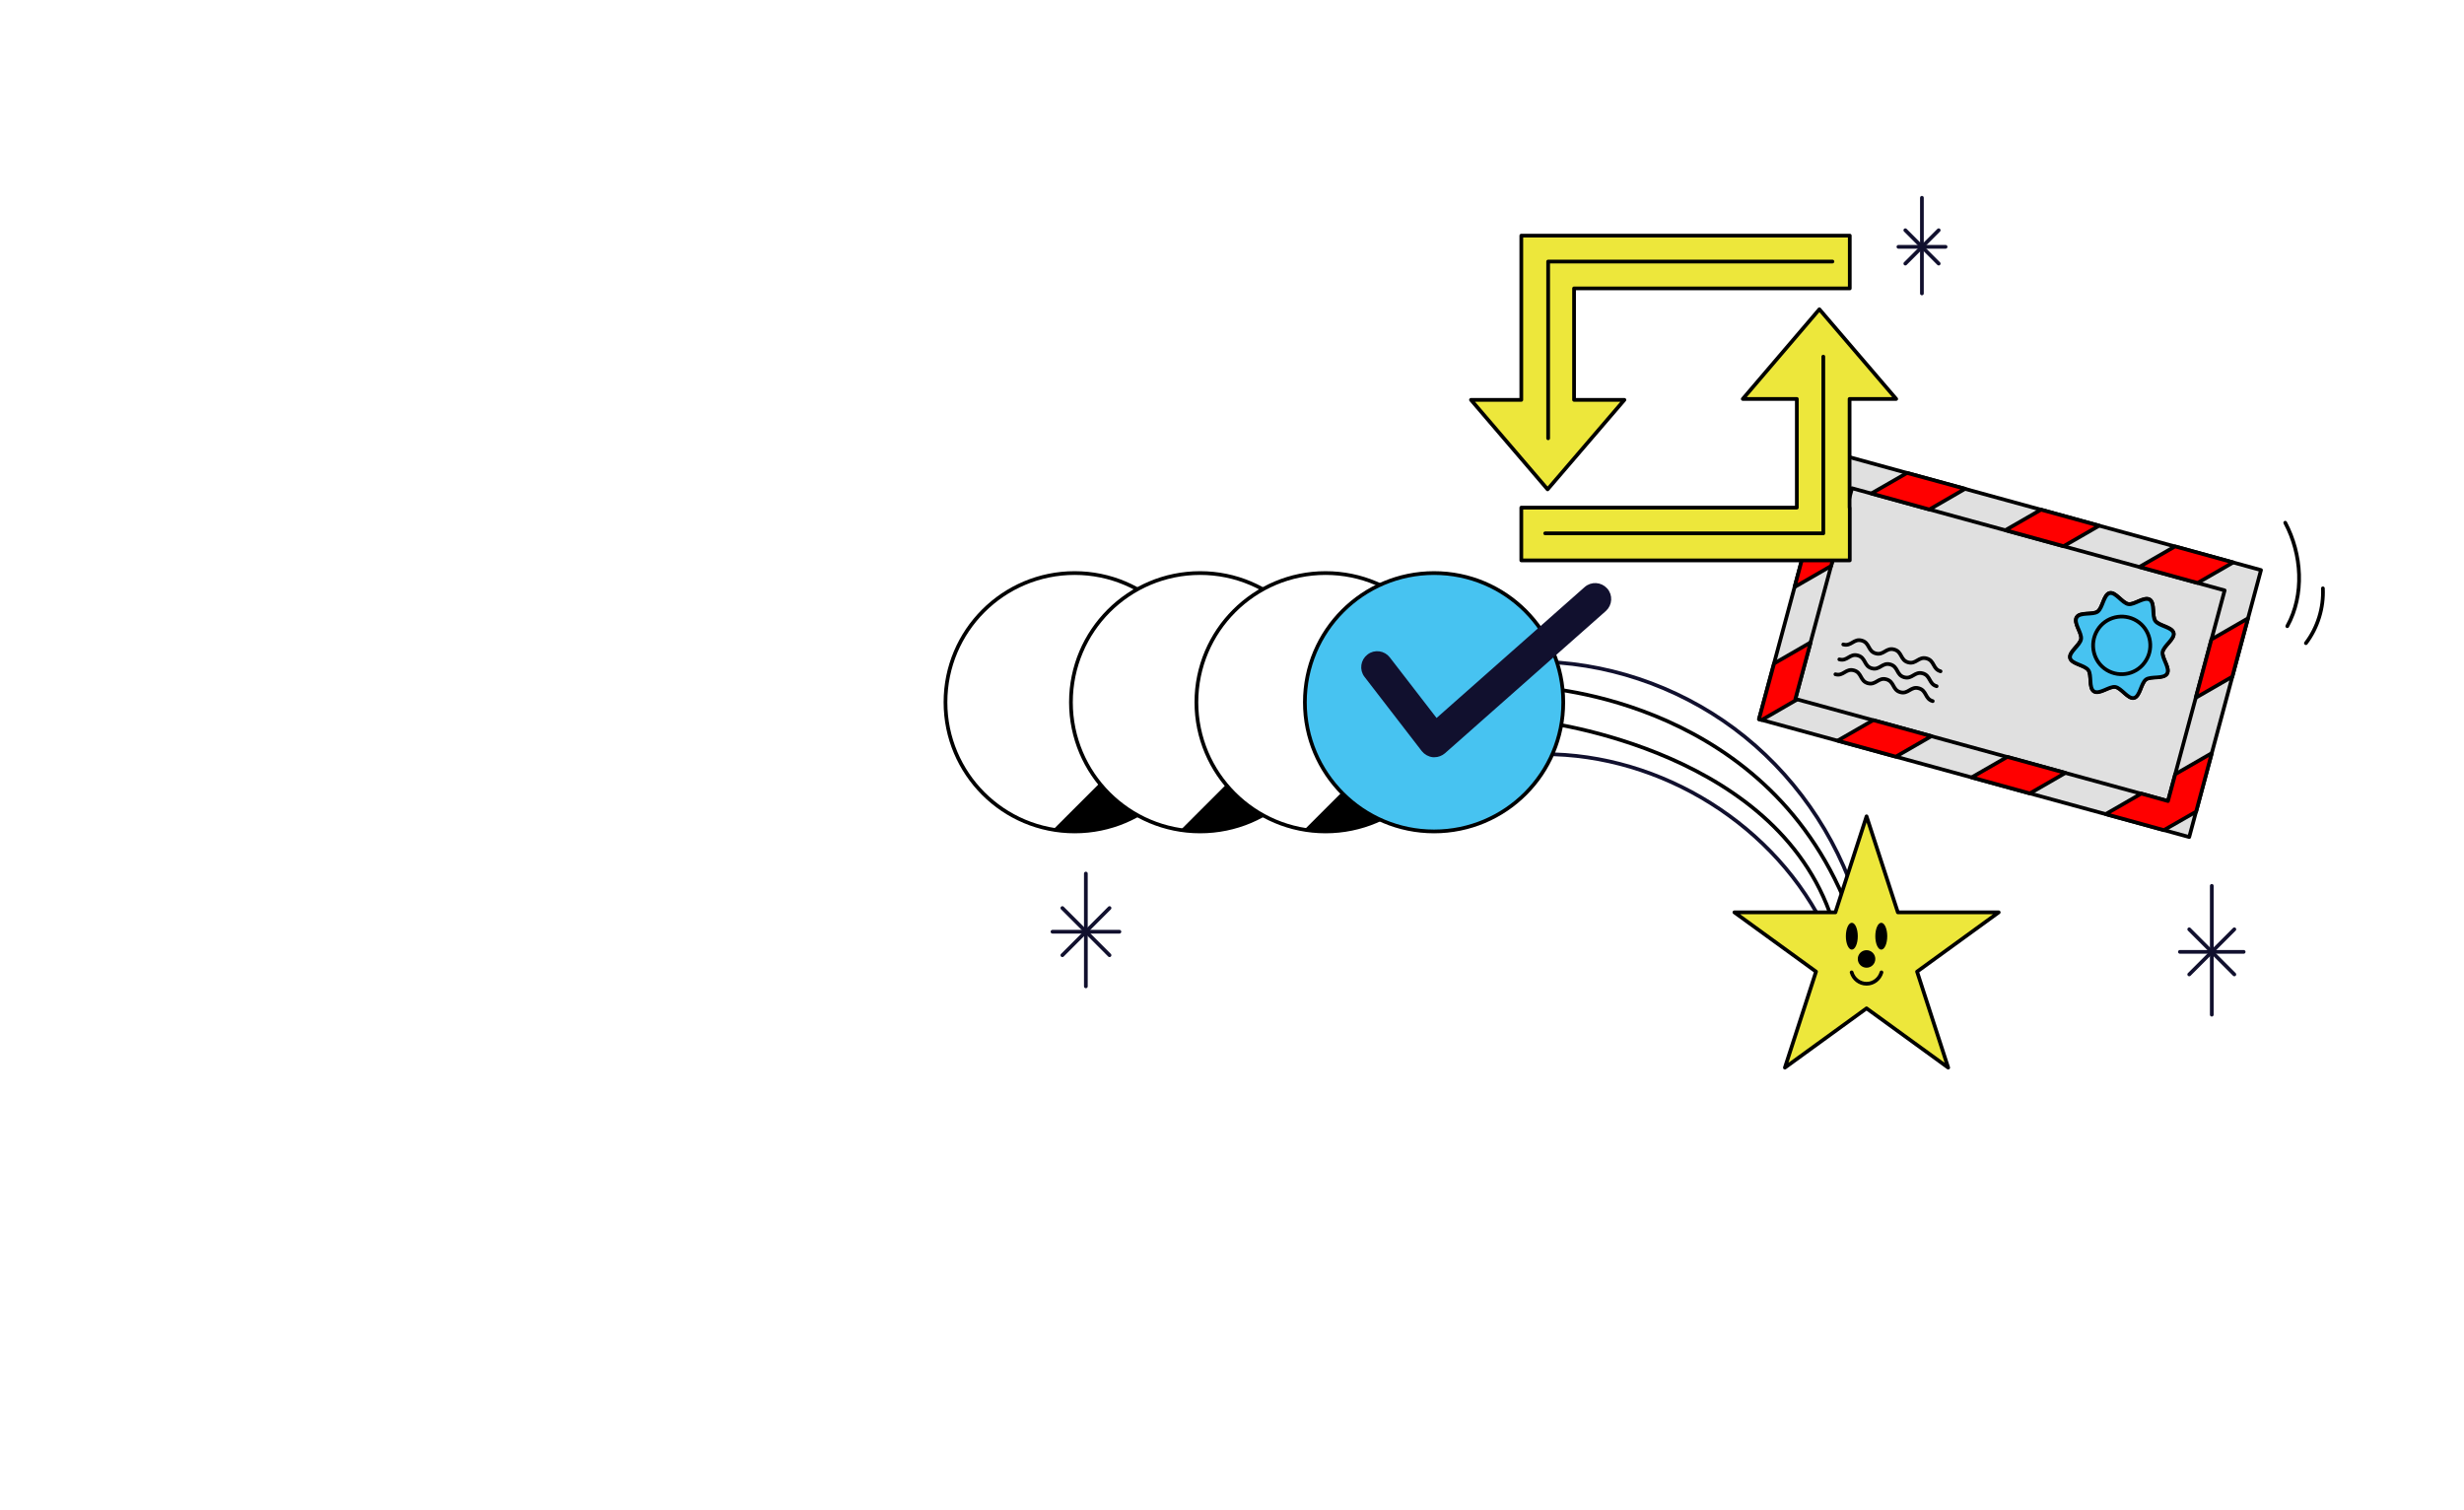 <!DOCTYPE svg PUBLIC "-//W3C//DTD SVG 1.1//EN" "http://www.w3.org/Graphics/SVG/1.1/DTD/svg11.dtd">
<svg version="1.1" id="Layer_1" xmlns:x="http://ns.adobe.com/Extensibility/1.0/" xmlns:i="http://ns.adobe.com/AdobeIllustrator/10.0/" xmlns:graph="http://ns.adobe.com/Graphs/1.0/"
	 xmlns="http://www.w3.org/2000/svg" xmlns:xlink="http://www.w3.org/1999/xlink" x="0px" y="0px" viewBox="0 0 1321.8 809.8"
	 style="enable-background:new 0 0 1321.8 809.8;" xml:space="preserve">
<style type="text/css">
	.st0{fill:none;}
	.st1{fill:#0F775E;stroke:#000000;stroke-width:2;stroke-linecap:round;stroke-linejoin:round;stroke-miterlimit:10;}
	.st2{fill:#FF0000;stroke:#000000;stroke-width:2;stroke-linecap:round;stroke-linejoin:round;stroke-miterlimit:10;}
	.st3{fill:#FFFFFF;stroke:#000000;stroke-width:2;stroke-linecap:round;stroke-linejoin:round;stroke-miterlimit:10;}
	.st4{fill:#EDE73B;stroke:#000000;stroke-width:2;stroke-linecap:round;stroke-linejoin:round;stroke-miterlimit:10;}
	.st5{fill:#47C3F1;stroke:#000000;stroke-width:2;stroke-linecap:round;stroke-linejoin:round;stroke-miterlimit:10;}
	.st6{fill:none;stroke:#000000;stroke-width:2;stroke-linecap:round;stroke-linejoin:round;stroke-miterlimit:10;}
	.st7{fill:#E0E0E0;stroke:#000000;stroke-width:2;stroke-linecap:round;stroke-linejoin:round;stroke-miterlimit:10;}
	.st8{enable-background:new    ;}
	.st9{fill:#DD7800;stroke:#11102E;stroke-width:2;stroke-linecap:round;stroke-linejoin:round;stroke-miterlimit:10;}
	.st10{fill:#FFF2ED;stroke:#000000;stroke-width:2;stroke-linecap:round;stroke-linejoin:round;stroke-miterlimit:10;}
	.st11{fill:#11102E;stroke:#11102E;stroke-width:2;stroke-linecap:round;stroke-linejoin:round;stroke-miterlimit:10;}
	.st12{fill:url(#SVGID_1_);stroke:#000000;stroke-width:2;stroke-linecap:round;stroke-linejoin:round;stroke-miterlimit:10;}
	.st13{fill:#FC7EE4;}
	.st14{fill:#FC7EE4;stroke:#000000;stroke-width:2;stroke-linecap:round;stroke-linejoin:round;stroke-miterlimit:10;}
	.st15{fill:none;stroke:#FFFFFF;stroke-width:2;stroke-linecap:round;stroke-linejoin:round;stroke-miterlimit:10;}
	.st16{fill:#FFFFFF;}
	.st17{fill:none;stroke:#3C4E9B;stroke-width:2;stroke-linecap:round;stroke-linejoin:round;stroke-miterlimit:10;}
	.st18{fill:none;stroke:#11102E;stroke-width:2;stroke-linecap:round;stroke-linejoin:round;stroke-miterlimit:10;}
	
		.st19{fill:none;stroke:#000000;stroke-width:2;stroke-linecap:round;stroke-linejoin:round;stroke-miterlimit:10;stroke-dasharray:12;}
	.st20{fill:#FFFFFF;stroke:#11102E;stroke-width:2;stroke-linecap:round;stroke-linejoin:round;stroke-miterlimit:10;}
	.st21{fill:url(#SVGID_2_);stroke:#000000;stroke-width:2;stroke-linecap:round;stroke-linejoin:round;stroke-miterlimit:10;}
	.st22{fill:url(#SVGID_6_);stroke:#000000;stroke-width:2;stroke-linecap:round;stroke-linejoin:round;stroke-miterlimit:10;}
</style>
<switch>
	<g i:extraneous="self">
			<g>
				<path class="st20" d="M996.6,485.1c-11.5-37.5-35.1-71.1-66.3-94.3s-69.7-36-108.3-35.9v49.8c63.3-2.7,126.5,34.1,155.5,90.4"/>
				<path class="st6" d="M822,386.5c0,0,126.3,12.7,159.4,102.6"/>
				<path class="st6" d="M822,368.5c0,0,119.8,3.7,166.8,112.8"/>
				<g>
					<polygon class="st4" points="1001.3,437.9 1018.1,489.4 1072.2,489.4 1028.4,521.2 1045.1,572.7 1001.3,540.9 957.5,572.7 
						974.2,521.2 930.4,489.4 984.6,489.4 					"/>
					<g>
						<ellipse cx="993.4" cy="502.2" rx="3.2" ry="7.2"/>
						<ellipse cx="1009.2" cy="502.2" rx="3.2" ry="7.2"/>
						<circle cx="1001.3" cy="514.4" r="4.7"/>
						<path class="st6" d="M993.3,521.6c1,3.5,4.2,6.1,8,6.1s7-2.6,8-6.1"/>
					</g>
				</g>
			</g>
			<g>
				<g>
					<polygon class="st7" points="1174.4,449 943.6,385.8 982.2,242.5 1212.9,305.8 					"/>
					<polygon class="st7" points="1163,429.7 963.1,374.9 993.5,261.9 1193.4,316.7 					"/>
					<g>
						<polygon class="st2" points="1035,273.3 1054.2,262.2 1023,253.7 1003.9,264.7 						"/>
						<polygon class="st2" points="990.7,272.3 971.1,283.5 962.7,314.9 982.3,303.6 						"/>
					</g>
					<g>
						<polygon class="st2" points="1107,293 1126.1,282 1094.9,273.4 1075.8,284.4 						"/>
						<polygon class="st2" points="963.1,375 971.3,344.6 951.7,355.9 943.6,385.8 945.1,386.2 964.1,375.2 						"/>
					</g>
					<polygon class="st2" points="1004.9,386.3 985.8,397.3 1017,405.9 1036.1,394.9 					"/>
					<polygon class="st2" points="1178.9,312.7 1198,301.7 1166.8,293.1 1147.7,304.1 1174.5,311.5 					"/>
					<g>
						<polygon class="st2" points="1076.8,406 1057.7,417 1088.9,425.6 1108,414.6 						"/>
						<polygon class="st2" points="1186.3,343 1177.9,374.3 1197.5,363 1205.9,331.7 						"/>
					</g>
					<polygon class="st2" points="1166.9,415.3 1163,429.7 1148.7,425.7 1129.6,436.7 1160.8,445.3 1178.1,435.4 1186.5,404 					
						"/>
					<g>
						<path class="st6" d="M1041,360.1c-4.3-1.2-3.1-5.7-7.5-6.9c-4.3-1.2-5.6,3.3-9.9,2.1c-4.3-1.2-3.1-5.7-7.5-6.9
							c-4.3-1.2-5.6,3.3-9.9,2.1c-4.3-1.2-3.1-5.7-7.5-6.9c-4.3-1.2-5.6,3.3-9.9,2.1"/>
						<path class="st6" d="M1038.9,368.1c-4.3-1.2-3.1-5.7-7.5-6.9c-4.3-1.2-5.6,3.3-9.9,2.1c-4.3-1.2-3.1-5.7-7.5-6.9
							c-4.3-1.2-5.6,3.3-9.9,2.1c-4.3-1.2-3.1-5.7-7.5-6.9s-5.6,3.3-9.9,2.1"/>
						<path class="st6" d="M1036.8,376.1c-4.3-1.2-3.1-5.7-7.5-6.9c-4.3-1.2-5.6,3.3-9.9,2.1c-4.3-1.2-3.1-5.7-7.5-6.9
							c-4.3-1.2-5.6,3.3-9.9,2.1c-4.3-1.2-3.1-5.7-7.5-6.9s-5.6,3.3-9.9,2.1"/>
					</g>
					<g>
						<path class="st5" d="M1162.5,361.3c-1.8,3-8.7,1.1-11.3,3.1c-2.7,2-3.2,9.1-6.4,9.9c-3.2,0.8-6.8-5.4-10.1-5.9
							c-3.2-0.5-8.5,4.2-11.4,2.4c-2.9-1.8-1.1-8.8-3-11.4c-2-2.7-9-3.2-9.8-6.5c-0.8-3.2,5.3-6.9,5.9-10.2
							c0.5-3.2-4.2-8.6-2.4-11.6s8.7-1.1,11.3-3.1c2.7-2,3.2-9.1,6.4-9.9c3.2-0.8,6.8,5.4,10.1,5.9c3.2,0.5,8.5-4.2,11.4-2.4
							c2.9,1.8,1.1,8.8,3,11.4c2,2.7,9,3.2,9.8,6.5c0.8,3.2-5.3,6.9-5.9,10.2C1159.6,353,1164.3,358.4,1162.5,361.3z"/>
						<path class="st5" d="M1160.1,349.8c0.5-3.3,6.6-7,5.9-10.2s-7.8-3.7-9.8-6.5c-1.9-2.6-0.1-9.6-3-11.4s-8.3,2.9-11.4,2.4
							c-3.3-0.5-6.9-6.7-10.1-5.9c-3.2,0.8-3.7,7.9-6.4,9.9c-2.6,1.9-9.5,0.1-11.3,3.1s2.9,8.3,2.4,11.6c-0.5,3.3-6.6,7-5.9,10.2
							s7.8,3.7,9.8,6.5c1.9,2.6,0.1,9.6,3,11.4s8.3-2.9,11.4-2.4c3.3,0.5,6.9,6.7,10.1,5.9c3.2-0.8,3.7-7.9,6.4-9.9
							c2.6-1.9,9.5-0.1,11.3-3.1S1159.6,353,1160.1,349.8z M1151.2,354.3c-4.4,7.3-13.9,9.5-21.1,5.1s-9.4-14-5-21.3
							s13.9-9.5,21.1-5.1S1155.7,347.1,1151.2,354.3z"/>
					</g>
				</g>
				<path class="st6" d="M1225.9,280.4c9,17,10.4,38.6,1.1,55.5"/>
				<path class="st6" d="M1246.1,315.6c0.5,10.5-2.8,21.1-9.1,29.4"/>
			</g>
			<g>
				<line class="st18" x1="595.2" y1="512.4" x2="569.9" y2="487.1"/>
				<line class="st18" x1="600.5" y1="499.8" x2="564.6" y2="499.8"/>
				<line class="st18" x1="595.2" y1="487.1" x2="569.9" y2="512.4"/>
				<line class="st18" x1="582.5" y1="468.6" x2="582.5" y2="529.1"/>
			</g>
			<g>
				<line class="st18" x1="1198.6" y1="522.7" x2="1174.4" y2="498.5"/>
				<line class="st18" x1="1203.6" y1="510.6" x2="1169.4" y2="510.6"/>
				<line class="st18" x1="1198.6" y1="498.5" x2="1174.4" y2="522.7"/>
				<line class="st18" x1="1186.5" y1="475.2" x2="1186.5" y2="544.3"/>
			</g>
			<g>
				<line class="st18" x1="1040" y1="141.4" x2="1022.1" y2="123.5"/>
				<line class="st18" x1="1043.7" y1="132.4" x2="1018.4" y2="132.4"/>
				<line class="st18" x1="1040" y1="123.5" x2="1022.1" y2="141.4"/>
				<line class="st18" x1="1031" y1="106.1" x2="1031" y2="157.4"/>
			</g>
			<g>
				<circle class="st3" cx="576.5" cy="376.7" r="69.3"/>
				<path d="M564.9,445.1c3.7,0.6,7.5,1,11.4,1c16.4,0,31.4-5.7,43.3-15.2v-22.5h-18L564.9,445.1z"/>
				<circle class="st3" cx="643.8" cy="376.7" r="69.3"/>
				<path d="M633.5,445.1c3.7,0.6,7.5,1,11.4,1c16.4,0,31.4-5.7,43.3-15.2v-22.5h-18L633.5,445.1z"/>
				<circle class="st3" cx="711.1" cy="376.7" r="69.3"/>
				<path d="M699.7,445.1c3.7,0.6,7.5,1,11.4,1c16.4,0,31.4-5.7,43.3-15.2v-22.5h-18L699.7,445.1z"/>
				<circle class="st5" cx="769.3" cy="376.7" r="69.3"/>
				<path class="st11" d="M769.5,405.2c-0.2,0-0.5,0-0.7,0c-2.1-0.2-4-1.3-5.3-2.9l-30.7-39.8c-2.6-3.3-1.9-8.1,1.4-10.6
					c3.3-2.6,8.1-1.9,10.6,1.4l25.7,33.3l80.2-70.9c3.1-2.8,7.9-2.5,10.7,0.6s2.5,7.9-0.6,10.7l-86.3,76.3
					C773.1,404.5,771.3,405.2,769.5,405.2z"/>
			</g>
			<g>
				<pattern  id="SVGID_2_" xlink:href="#SVGID_4_" patternTransform="matrix(1.016 0 0 1.016 -5062.555 11944.27)">
				</pattern>
				<path class="st21" d="M1092.2,210.7"/>
				<pattern  id="SVGID_6_" xlink:href="#SVGID_5_" patternTransform="matrix(1.016 0 0 1.016 -5062.555 11944.27)">
				</pattern>
				<path class="st22" d="M1048.6,167.1"/>
			</g>
			<path class="st6" d="M582.5,201.6"/>
			<g>
				<polygon class="st4" points="992.2,214 1017.2,214 976,165.9 934.9,214 963.9,214 963.9,272.3 816.1,272.3 816.1,300.6 
					963.9,300.6 992.2,300.6 992.3,300.6 992.3,272.3 992.2,272.3 				"/>
				<polygon class="st4" points="992.3,154.7 992.3,126.4 844.4,126.4 816.1,126.4 816.1,154.7 816.1,214.5 789.1,214.5 
					830.2,262.5 871.4,214.5 844.4,214.5 844.4,154.7 				"/>
				<polyline class="st6" points="978.1,191.3 978.1,286.1 828.9,286.1 				"/>
				<polyline class="st6" points="830.5,235.1 830.5,140.3 983,140.3 				"/>
			</g>
	</g>
</switch>
</svg>
